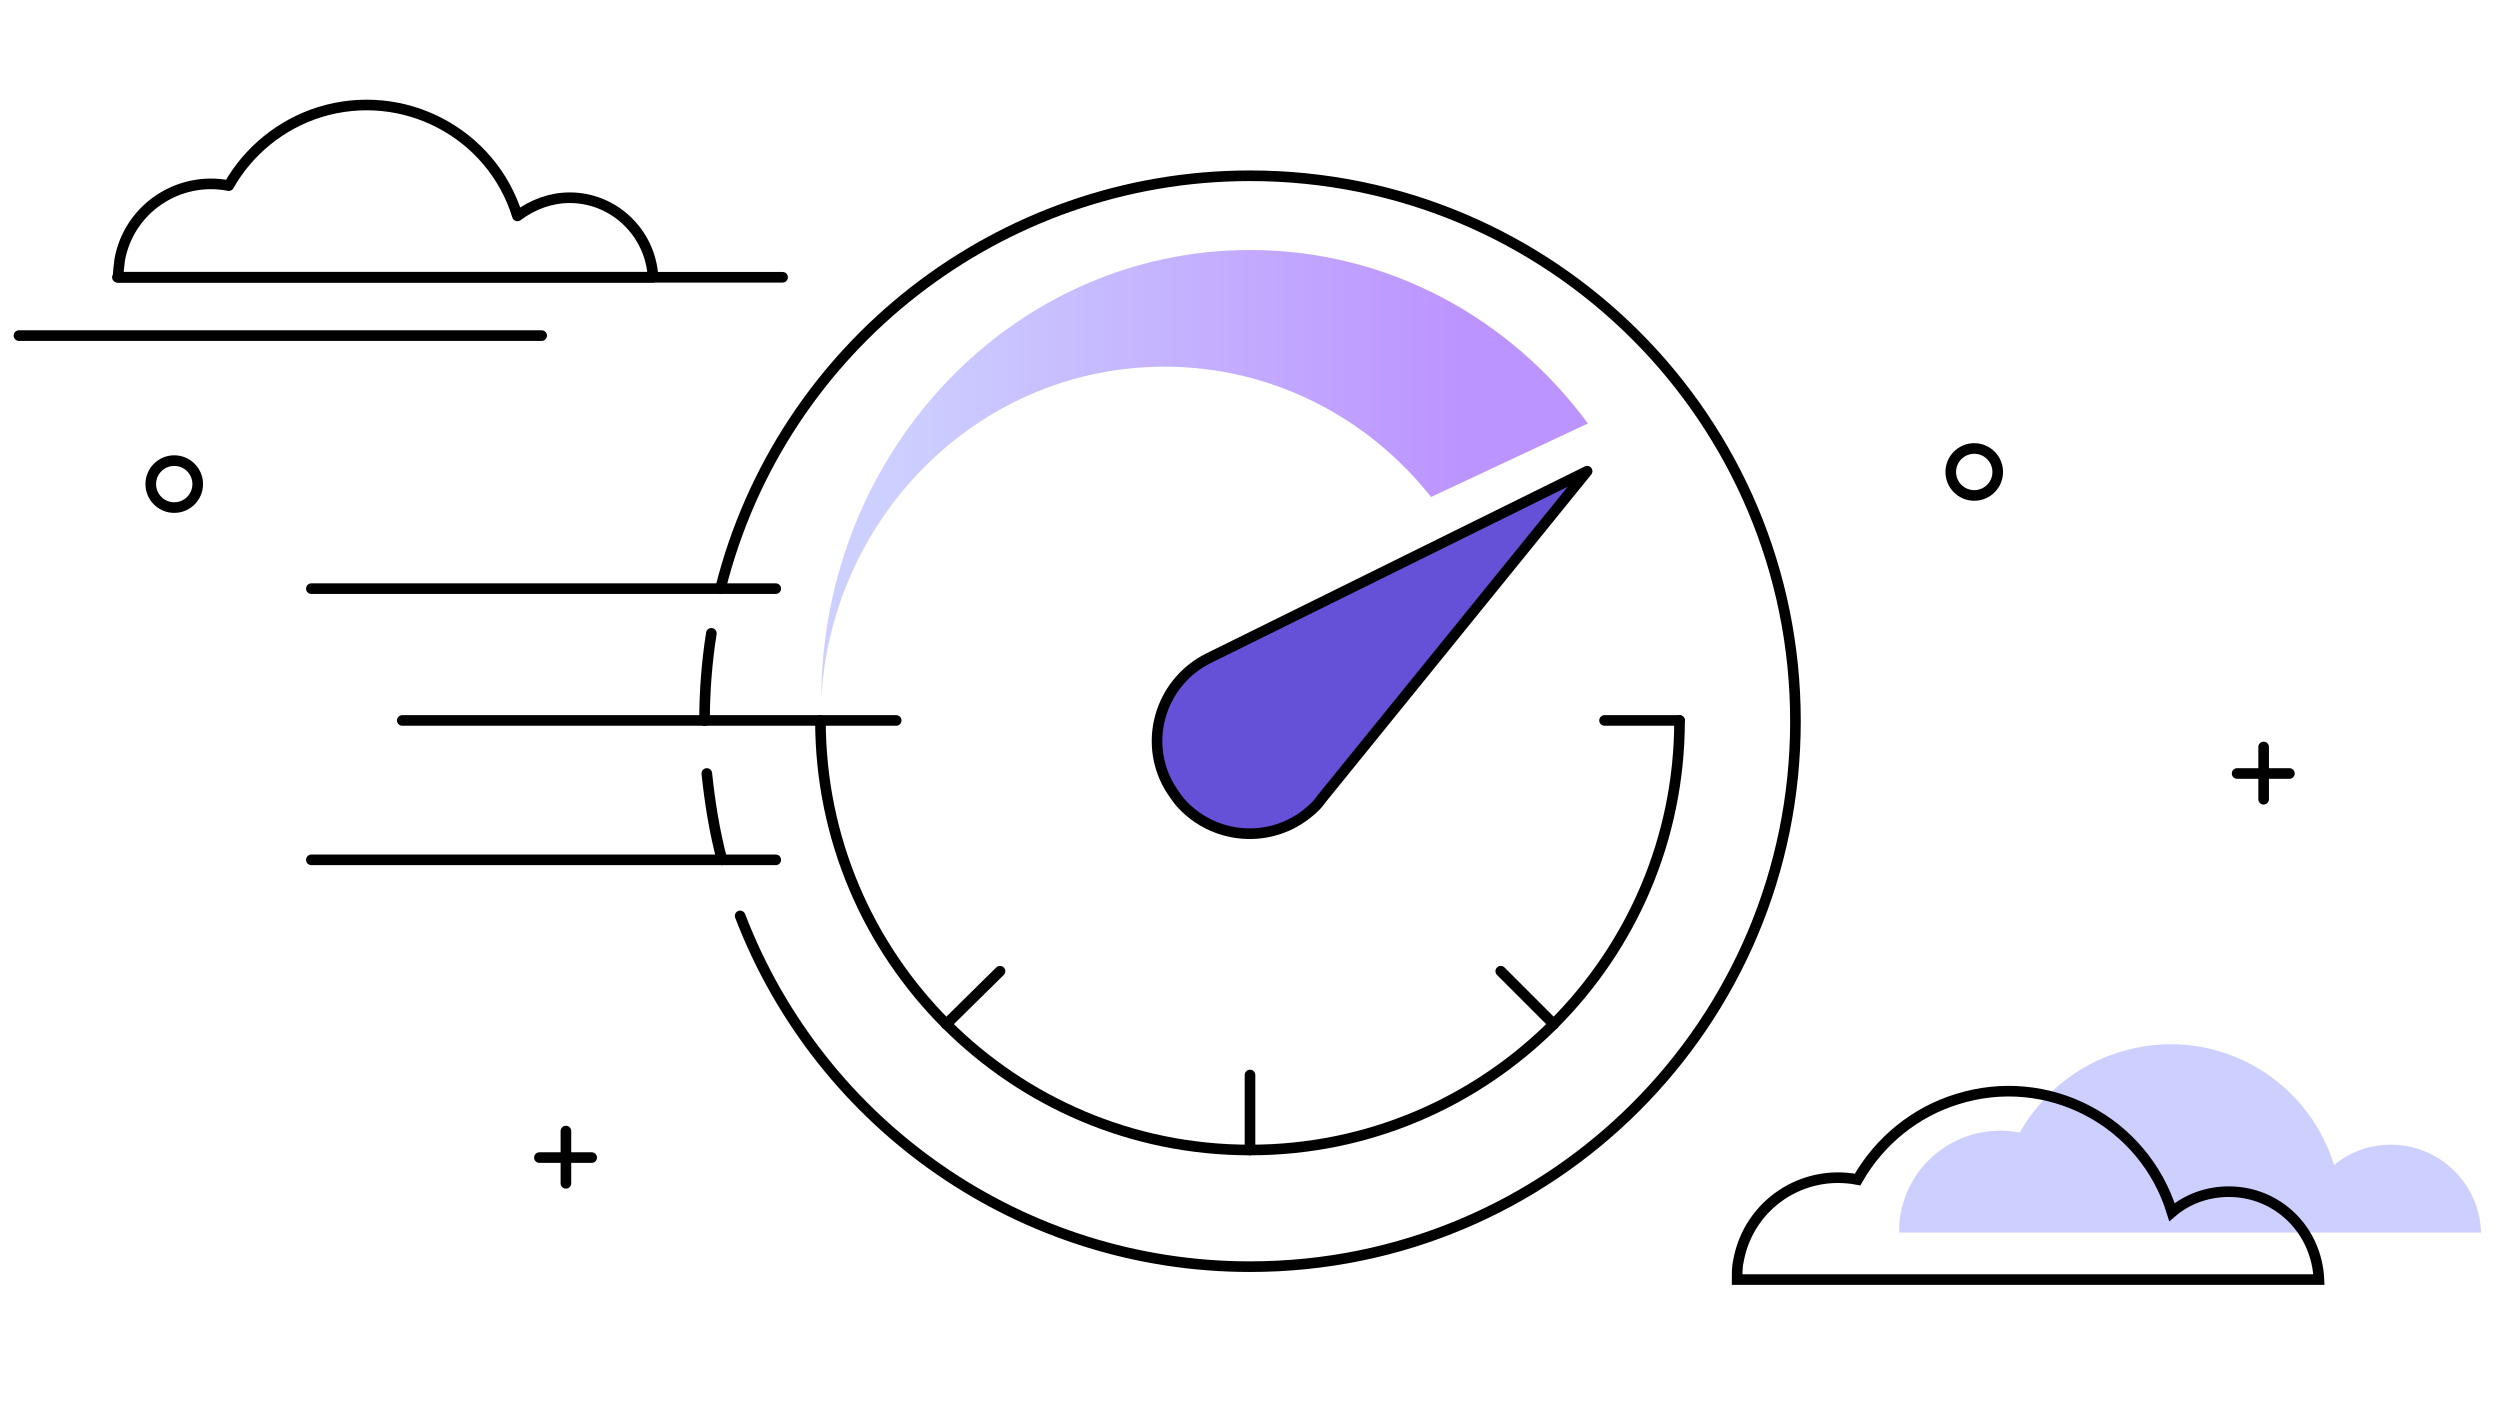 <svg xmlns="http://www.w3.org/2000/svg" width="330" height="185" viewBox="0 0 330 185" xml:space="preserve">
  <style>
    .st0,.st4{fill:none;stroke:#000;stroke-width:1.402}.st0{stroke-linecap:round;stroke-linejoin:round}.st4{stroke-miterlimit:10}
  </style>
  <path d="M93.3 102.1c.4 3.8 1 7.6 2 11.4" class="st0"/>
  <path d="M93.9 83.6c-.6 3.8-.9 7.7-.9 11.5" class="st0"/>
  <path d="M97.7 120.9c10.7 27.9 37.4 46.3 67.3 46.3 39.8 0 72-32.2 72-72s-32.2-72-72-72c-33 0-61.9 22.5-69.9 54.5" class="st0"/>
  <linearGradient id="SVGID_1_" x1="108.41" x2="209.614" y1="391.283" y2="391.283" gradientTransform="matrix(1 0 0 -1 0 453.835)" gradientUnits="userSpaceOnUse">
    <stop offset=".09" stop-color="#cdd0ff"/>
    <stop offset=".835" stop-color="#bc94ff"/>
  </linearGradient>
  <path fill="url(#SVGID_1_)" d="M153.7 48.4c14.2 0 26.9 6.7 35.2 17.2l20.7-9.7C199.3 41.9 183.1 33 165 33c-31.2 0-56.4 26.4-56.6 59.1 1.5-24.4 21.2-43.7 45.3-43.7z"/>
  <path d="M108.3 95.1h10" class="st0"/>
  <path d="M165 151.8v-9.9" class="st0"/>
  <path d="M205.1 135.2l-7-7" class="st0"/>
  <path d="M221.7 95.1c0 31.3-25.4 56.7-56.7 56.7-31.3 0-56.7-25.4-56.7-56.7" class="st0"/>
  <path d="M221.7 95.1h-9.9" class="st0"/>
  <path d="M124.9 135.2l7.1-7" class="st0"/>
  <path fill="#6551d8" stroke="#000" stroke-linecap="round" stroke-linejoin="round" stroke-width="1.402" d="M155.7 105.8h0c4.4 5.1 12.1 5.7 17.2 1.3.6-.5 1.1-1 1.5-1.6l35.1-43.3-50 24.7c-6 3-8.5 10.3-5.5 16.3.5 1 1.1 1.8 1.7 2.6z"/>
  <path fill="#cdd0ff" d="M315.6 151.1c-2.7 0-5.4.9-7.5 2.7-3.7-12-16.4-18.7-28.4-14.9-5.5 1.7-10.2 5.5-13.1 10.6-7.3-1.4-14.3 3.3-15.7 10.6-.2.8-.2 1.7-.2 2.6h76.8c-.2-6.5-5.5-11.6-11.9-11.6z"/>
  <path d="M294.2 157.3c-2.7 0-5.4.9-7.5 2.7-3.7-12-16.4-18.7-28.4-14.9-5.5 1.7-10.2 5.5-13.1 10.6-7.3-1.4-14.3 3.3-15.7 10.6-.2.8-.2 1.7-.2 2.6h76.8c-.3-6.6-5.5-11.6-11.9-11.6z" class="st4"/>
  <circle cx="23" cy="63.9" r="3.1" class="st4"/>
  <path d="M71.2 152.8h6.9" class="st0"/>
  <path d="M74.7 156.2v-6.9" class="st0"/>
  <circle cx="260.6" cy="62.3" r="3.1" class="st4"/>
  <path d="M295.3 102.1h6.9" class="st0"/>
  <path d="M298.8 105.5v-6.9" class="st0"/>
  <path d="M102.4 113.5H41.1" class="st0"/>
  <path d="M102.4 77.7H41.1" class="st0"/>
  <path d="M93 95.1H53.1" class="st0"/>
  <path d="M108.3 95.1H93" class="st0"/>
  <path d="M71.5 44.3h-69" class="st0"/>
  <path d="M103.3 36.6H15.5" class="st0"/>
  <path d="M75.2 26.1c-2.5 0-4.9.9-6.9 2.4-3.4-11-15.1-17.1-26.1-13.7-5.1 1.6-9.4 5.1-12 9.7-6.7-1.3-13.2 3.1-14.4 9.8-.1.8-.2 1.6-.2 2.3h70.6c-.3-5.8-5.1-10.5-11-10.5z" class="st0"/>
</svg>
